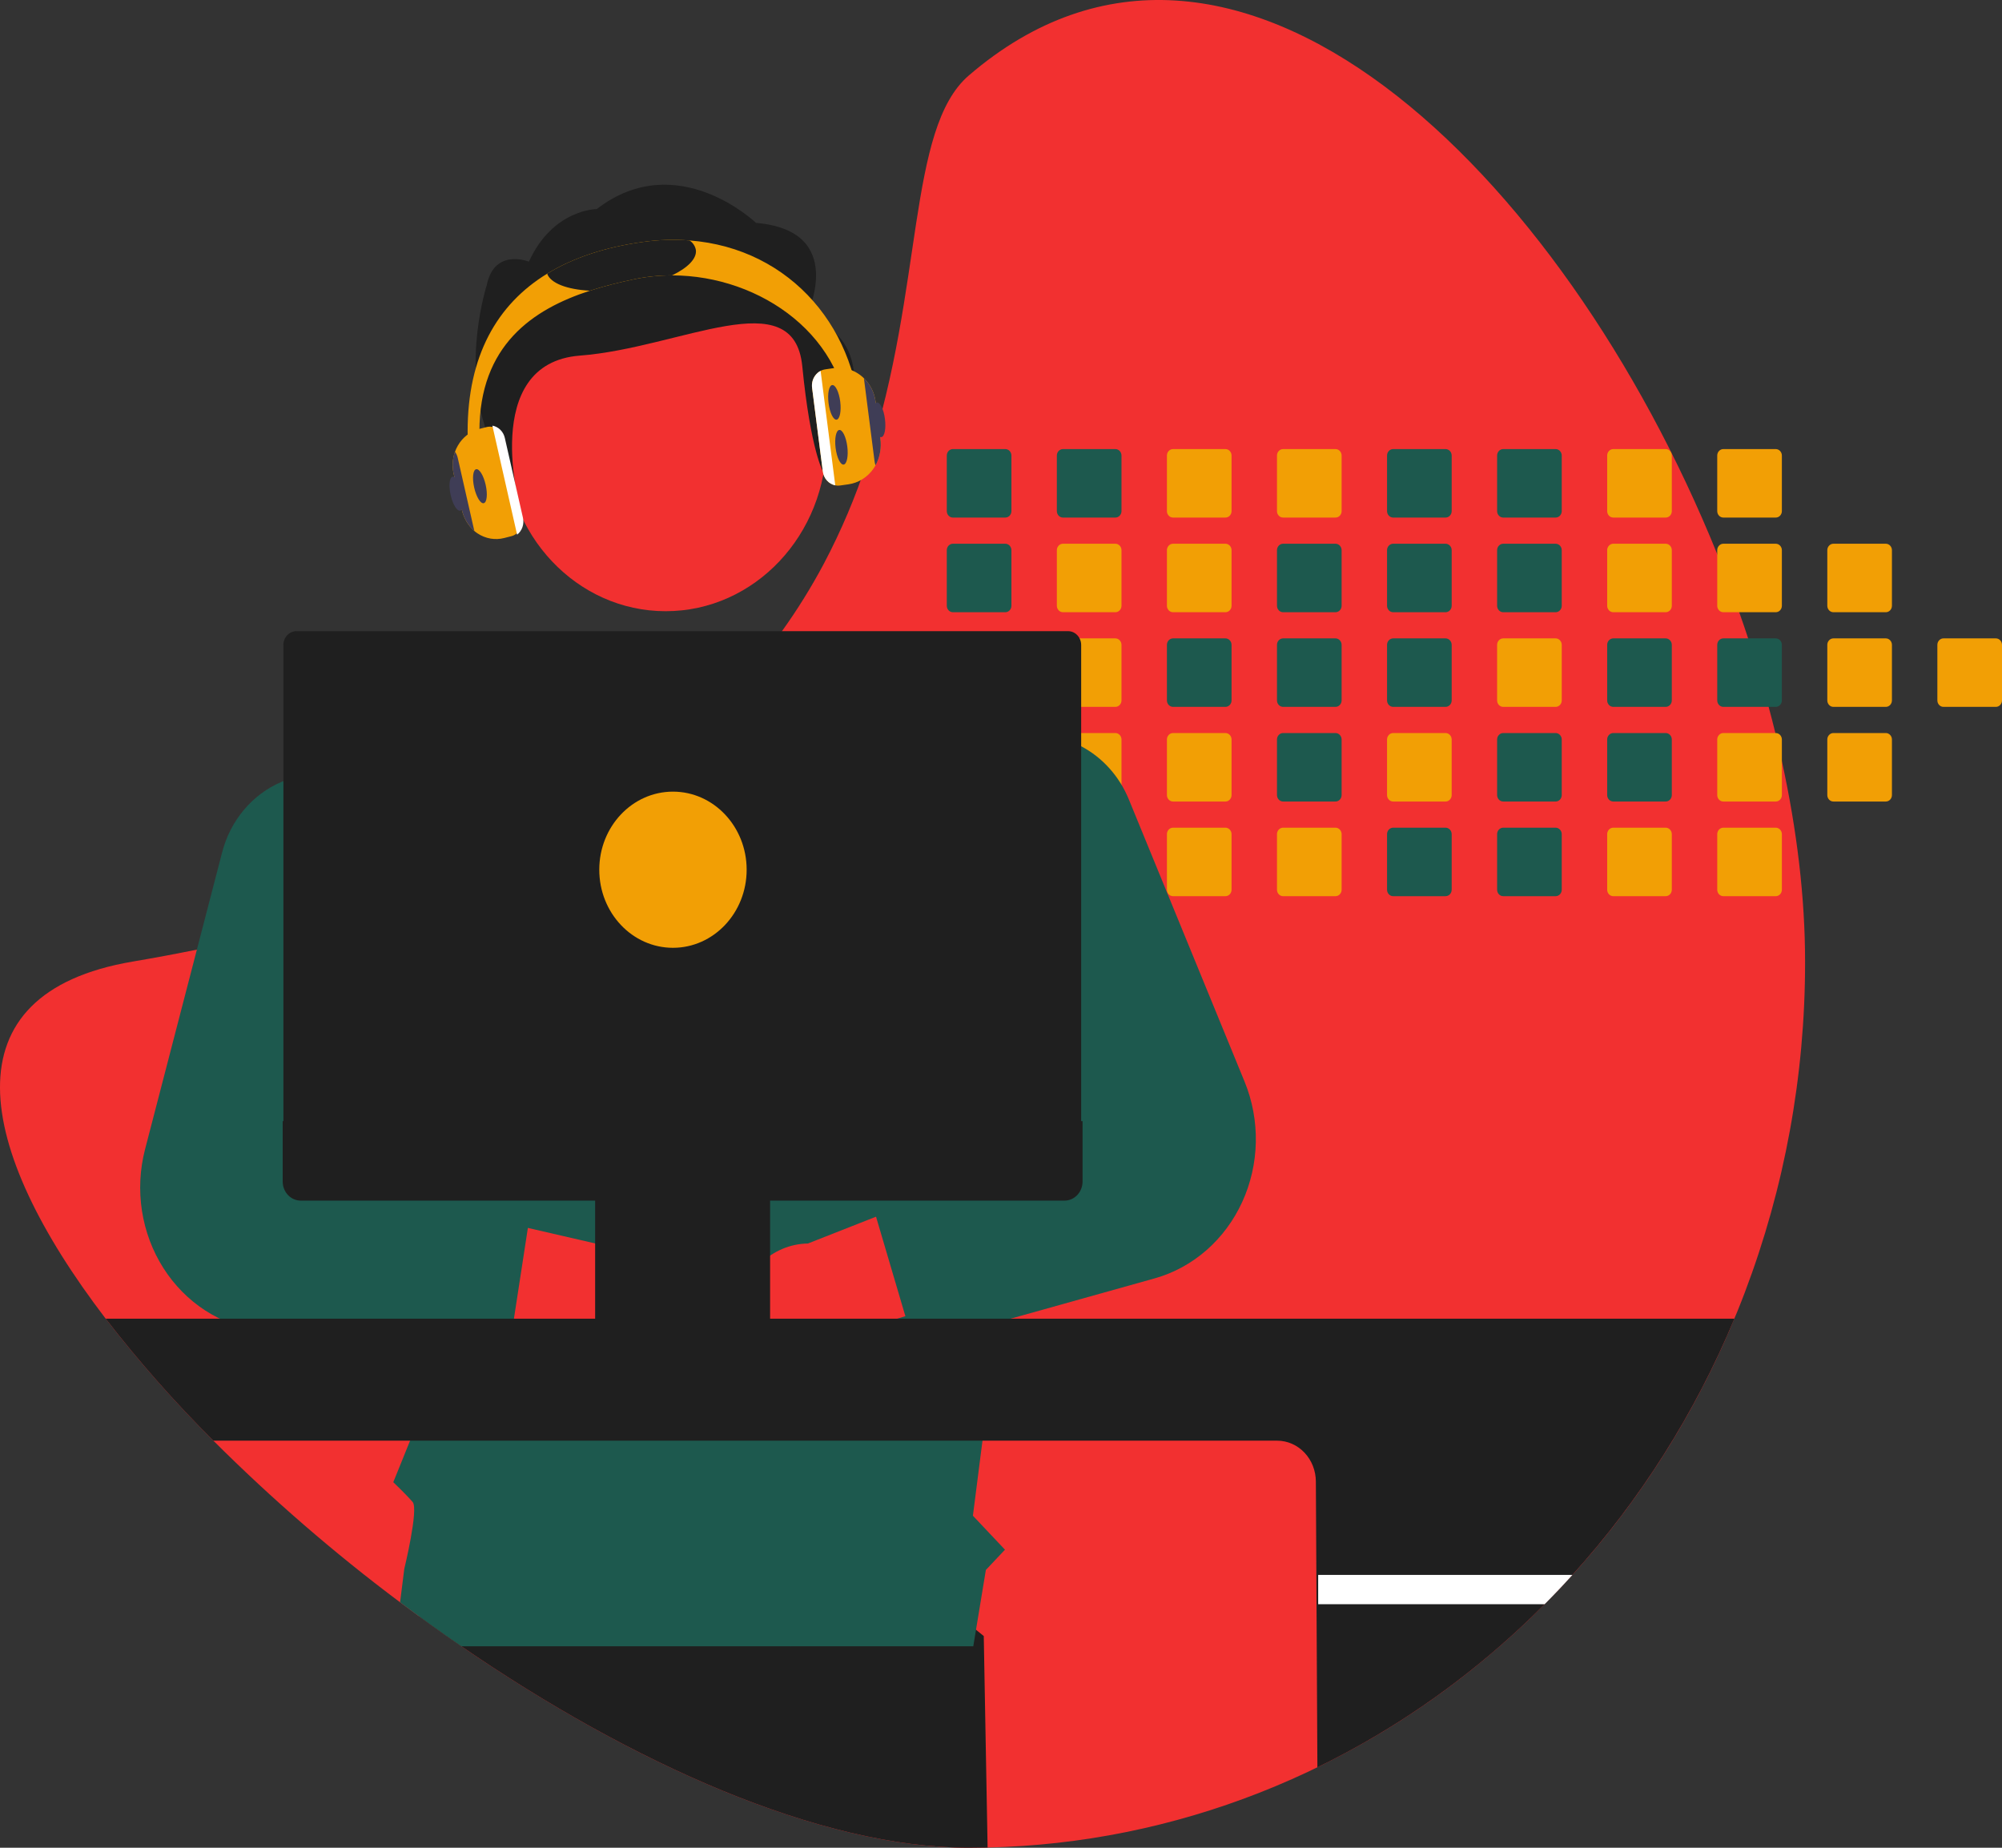 <svg width="130" height="120" viewBox="0 0 130 120" fill="none" xmlns="http://www.w3.org/2000/svg">
<rect x="0" y="0" width="130" height="120" fill="#333333" stroke="none"/>
<g clip-path="url(#clip0_46_582)">
<path d="M117.213 62.45C117.23 77.299 111.814 91.576 102.104 102.281C101.519 102.931 100.918 103.564 100.301 104.183C99.361 105.13 98.389 106.041 97.386 106.915C88.002 115.109 76.287 119.713 64.13 119.985C63.725 119.995 63.319 120 62.91 120C53.215 120 41.022 114.512 29.956 106.915C29.04 106.287 28.133 105.644 27.233 104.986C26.813 104.682 26.395 104.373 25.979 104.06C21.711 100.866 17.66 97.358 13.855 93.563C11.364 91.086 9.028 88.439 6.862 85.639C-1.64 74.524 -3.516 64.509 8.606 62.45C10.042 62.207 11.434 61.947 12.785 61.671C14.742 61.272 16.614 60.842 18.402 60.38C20.811 59.759 23.074 59.087 25.192 58.361C25.904 58.119 26.6 57.871 27.279 57.618C37.327 53.878 44.053 49.001 48.63 43.709C49.407 42.813 50.123 41.907 50.778 40.989C51.78 39.593 52.691 38.125 53.503 36.596C54.624 34.472 55.566 32.247 56.317 29.947L56.358 29.821C60 18.686 58.892 8.358 62.91 4.901C80.087 -9.876 101.472 11.168 111.509 35.986C112.015 37.236 112.491 38.494 112.936 39.76C113.137 40.325 113.33 40.891 113.516 41.459C114.005 42.938 114.449 44.42 114.847 45.907C115 46.474 115.146 47.04 115.284 47.606C115.432 48.217 115.575 48.826 115.706 49.435C116.683 53.894 117.213 58.292 117.213 62.45Z" fill="#F23030"/>
<path d="M64.13 119.985C63.725 119.995 63.319 120 62.91 120C53.215 120 41.022 114.512 29.956 106.915C29.04 106.287 28.133 105.644 27.233 104.986L28.022 99.9L51.898 96.54L63.881 106.251L64.13 119.985Z" fill="#1F1F1F"/>
<path d="M65.279 29.165H61.877C61.772 29.165 61.671 29.209 61.596 29.288C61.522 29.367 61.48 29.474 61.48 29.586V33.193C61.48 33.248 61.49 33.303 61.51 33.354C61.53 33.405 61.559 33.451 61.596 33.49C61.633 33.529 61.677 33.56 61.725 33.581C61.773 33.602 61.825 33.613 61.877 33.612H65.279C65.385 33.613 65.486 33.568 65.56 33.49C65.635 33.411 65.677 33.304 65.677 33.193V29.586C65.677 29.474 65.635 29.367 65.56 29.288C65.486 29.209 65.385 29.165 65.279 29.165V29.165Z" fill="#1D594E"/>
<path d="M65.279 35.312H61.877C61.772 35.312 61.671 35.356 61.596 35.435C61.522 35.514 61.48 35.621 61.48 35.733V39.34C61.48 39.395 61.49 39.45 61.51 39.501C61.53 39.552 61.559 39.598 61.596 39.637C61.633 39.676 61.677 39.707 61.725 39.728C61.773 39.749 61.825 39.76 61.877 39.76H65.279C65.385 39.76 65.486 39.716 65.56 39.637C65.635 39.558 65.677 39.452 65.677 39.34V35.733C65.677 35.621 65.635 35.514 65.56 35.435C65.486 35.357 65.385 35.312 65.279 35.312Z" fill="#1D594E"/>
<path d="M65.279 41.459H61.877C61.772 41.459 61.671 41.503 61.596 41.582C61.522 41.661 61.48 41.768 61.48 41.88V45.486C61.48 45.541 61.49 45.596 61.51 45.647C61.53 45.698 61.559 45.745 61.596 45.784C61.633 45.823 61.677 45.854 61.725 45.875C61.773 45.896 61.825 45.907 61.877 45.907H65.279C65.385 45.907 65.486 45.862 65.561 45.783C65.635 45.705 65.677 45.597 65.677 45.486V41.88C65.677 41.768 65.635 41.661 65.56 41.583C65.486 41.504 65.385 41.459 65.279 41.459V41.459Z" fill="#E6E6E6"/>
<path d="M65.671 47.953C65.654 47.856 65.606 47.768 65.534 47.705C65.463 47.641 65.373 47.606 65.28 47.606H61.877C61.772 47.606 61.671 47.65 61.596 47.729C61.522 47.808 61.48 47.915 61.48 48.027V51.633C61.48 51.688 61.49 51.743 61.51 51.794C61.53 51.845 61.559 51.892 61.596 51.931C61.633 51.97 61.677 52.001 61.725 52.022C61.773 52.043 61.825 52.054 61.877 52.054H65.28C65.385 52.054 65.486 52.01 65.561 51.931C65.635 51.852 65.677 51.745 65.677 51.633V48.027C65.677 48.002 65.675 47.977 65.671 47.953V47.953Z" fill="#E6E6E6"/>
<path d="M65.434 53.786C65.385 53.764 65.332 53.753 65.279 53.753H61.877C61.825 53.753 61.773 53.764 61.725 53.785C61.677 53.806 61.633 53.837 61.596 53.876C61.559 53.915 61.53 53.962 61.51 54.013C61.49 54.064 61.48 54.119 61.48 54.174V57.78C61.48 57.835 61.49 57.89 61.51 57.941C61.529 57.993 61.559 58.039 61.596 58.078C61.633 58.117 61.677 58.148 61.725 58.17C61.773 58.191 61.825 58.201 61.877 58.201H65.279C65.385 58.201 65.486 58.157 65.561 58.078C65.635 57.999 65.677 57.892 65.677 57.78V54.174C65.677 54.091 65.654 54.01 65.61 53.941C65.567 53.872 65.506 53.818 65.434 53.786Z" fill="#E6E6E6"/>
<path d="M72.427 29.165H69.024C68.919 29.165 68.818 29.209 68.743 29.288C68.669 29.367 68.627 29.474 68.627 29.586V33.193C68.627 33.248 68.637 33.303 68.657 33.354C68.677 33.405 68.707 33.451 68.743 33.49C68.78 33.529 68.824 33.56 68.872 33.581C68.921 33.602 68.972 33.613 69.024 33.612H72.427C72.532 33.613 72.633 33.568 72.707 33.49C72.782 33.411 72.824 33.304 72.824 33.193V29.586C72.824 29.474 72.782 29.367 72.707 29.288C72.633 29.209 72.532 29.165 72.427 29.165V29.165Z" fill="#1D594E"/>
<path d="M72.427 35.312H69.024C68.919 35.312 68.818 35.356 68.743 35.435C68.669 35.514 68.627 35.621 68.627 35.733V39.34C68.627 39.395 68.637 39.45 68.657 39.501C68.677 39.552 68.707 39.598 68.743 39.637C68.78 39.676 68.824 39.707 68.872 39.728C68.921 39.749 68.972 39.76 69.024 39.76H72.427C72.532 39.76 72.633 39.716 72.707 39.637C72.782 39.558 72.824 39.452 72.824 39.34V35.733C72.824 35.621 72.782 35.514 72.707 35.435C72.633 35.357 72.532 35.312 72.427 35.312Z" fill="#F29F05"/>
<path d="M72.427 41.459H69.024C68.919 41.459 68.818 41.503 68.743 41.582C68.669 41.661 68.627 41.768 68.627 41.88V45.486C68.627 45.541 68.637 45.596 68.657 45.647C68.677 45.698 68.706 45.745 68.743 45.784C68.78 45.823 68.824 45.854 68.872 45.875C68.92 45.896 68.972 45.907 69.024 45.907H72.427C72.532 45.907 72.633 45.862 72.707 45.783C72.782 45.705 72.824 45.597 72.824 45.486V41.88C72.824 41.768 72.782 41.661 72.707 41.583C72.633 41.504 72.532 41.459 72.427 41.459V41.459Z" fill="#F29F05"/>
<path d="M72.427 47.606H69.024C68.941 47.606 68.86 47.634 68.792 47.686C68.725 47.737 68.674 47.81 68.648 47.894C68.634 47.937 68.627 47.982 68.627 48.027V51.633C68.627 51.688 68.637 51.743 68.657 51.794C68.677 51.845 68.706 51.892 68.743 51.931C68.78 51.97 68.824 52.001 68.872 52.022C68.92 52.043 68.972 52.054 69.024 52.054H72.427C72.532 52.054 72.633 52.01 72.707 51.931C72.782 51.852 72.824 51.745 72.824 51.633V48.027C72.824 47.916 72.782 47.809 72.707 47.73C72.633 47.651 72.532 47.606 72.427 47.606V47.606Z" fill="#F29F05"/>
<path d="M72.427 53.753H69.024C68.972 53.753 68.92 53.764 68.872 53.785C68.824 53.806 68.78 53.837 68.743 53.876C68.706 53.915 68.677 53.962 68.657 54.013C68.637 54.064 68.627 54.119 68.627 54.174V57.78C68.627 57.835 68.637 57.89 68.657 57.941C68.677 57.992 68.706 58.039 68.743 58.078C68.78 58.117 68.824 58.148 68.872 58.169C68.92 58.191 68.972 58.201 69.024 58.201H72.427C72.532 58.201 72.633 58.157 72.707 58.078C72.782 57.999 72.824 57.892 72.824 57.78V54.174C72.824 54.063 72.782 53.956 72.707 53.877C72.633 53.798 72.532 53.753 72.427 53.753V53.753Z" fill="#E6E6E6"/>
<path d="M79.574 29.165H76.171C76.066 29.165 75.965 29.209 75.89 29.288C75.816 29.367 75.774 29.474 75.774 29.586V33.193C75.774 33.248 75.784 33.303 75.804 33.354C75.824 33.405 75.854 33.451 75.891 33.49C75.927 33.529 75.971 33.56 76.019 33.581C76.068 33.602 76.119 33.613 76.171 33.612H79.574C79.679 33.613 79.78 33.568 79.854 33.49C79.929 33.411 79.971 33.304 79.971 33.193V29.586C79.971 29.474 79.929 29.367 79.854 29.288C79.78 29.209 79.679 29.165 79.574 29.165V29.165Z" fill="#F29F05"/>
<path d="M79.574 35.312H76.171C76.066 35.312 75.965 35.356 75.89 35.435C75.816 35.514 75.774 35.621 75.774 35.733V39.34C75.774 39.395 75.784 39.45 75.804 39.501C75.824 39.552 75.854 39.598 75.891 39.637C75.927 39.676 75.971 39.707 76.019 39.728C76.068 39.749 76.119 39.76 76.171 39.76H79.574C79.679 39.76 79.78 39.716 79.854 39.637C79.929 39.558 79.971 39.452 79.971 39.34V35.733C79.971 35.621 79.929 35.514 79.854 35.435C79.78 35.357 79.679 35.312 79.574 35.312Z" fill="#F29F05"/>
<path d="M79.574 41.459H76.171C76.066 41.459 75.965 41.503 75.89 41.582C75.816 41.661 75.774 41.768 75.774 41.88V45.486C75.774 45.541 75.784 45.596 75.804 45.647C75.824 45.698 75.853 45.745 75.89 45.784C75.927 45.823 75.971 45.854 76.019 45.875C76.067 45.896 76.119 45.907 76.171 45.907H79.574C79.679 45.907 79.78 45.862 79.855 45.783C79.929 45.705 79.971 45.597 79.971 45.486V41.88C79.971 41.768 79.929 41.661 79.854 41.583C79.78 41.504 79.679 41.459 79.574 41.459V41.459Z" fill="#1D594E"/>
<path d="M79.574 47.606H76.171C76.066 47.606 75.965 47.65 75.89 47.729C75.816 47.808 75.774 47.915 75.774 48.027V51.633C75.774 51.688 75.784 51.743 75.804 51.794C75.824 51.845 75.853 51.892 75.89 51.931C75.927 51.97 75.971 52.001 76.019 52.022C76.067 52.043 76.119 52.054 76.171 52.054H79.574C79.679 52.054 79.78 52.01 79.855 51.931C79.929 51.852 79.971 51.745 79.971 51.633V48.027C79.971 47.916 79.929 47.809 79.854 47.73C79.78 47.651 79.679 47.606 79.574 47.606V47.606Z" fill="#F29F05"/>
<path d="M79.574 53.753H76.171C76.119 53.753 76.067 53.764 76.019 53.785C75.971 53.806 75.927 53.837 75.89 53.876C75.853 53.915 75.824 53.962 75.804 54.013C75.784 54.064 75.774 54.119 75.774 54.174V57.78C75.774 57.835 75.784 57.89 75.804 57.941C75.824 57.992 75.853 58.039 75.89 58.078C75.927 58.117 75.971 58.148 76.019 58.169C76.067 58.191 76.119 58.201 76.171 58.201H79.574C79.679 58.201 79.78 58.157 79.855 58.078C79.929 57.999 79.971 57.892 79.971 57.78V54.174C79.971 54.063 79.929 53.956 79.855 53.877C79.78 53.798 79.679 53.753 79.574 53.753V53.753Z" fill="#F29F05"/>
<path d="M86.721 29.165H83.318C83.213 29.165 83.112 29.209 83.037 29.288C82.963 29.367 82.921 29.474 82.921 29.586V33.193C82.921 33.248 82.931 33.303 82.951 33.354C82.971 33.405 83.001 33.451 83.037 33.49C83.074 33.529 83.118 33.56 83.166 33.581C83.215 33.602 83.266 33.613 83.318 33.612H86.721C86.826 33.613 86.927 33.568 87.001 33.49C87.076 33.411 87.118 33.304 87.118 33.193V29.586C87.118 29.474 87.076 29.367 87.001 29.288C86.927 29.209 86.826 29.165 86.721 29.165V29.165Z" fill="#F29F05"/>
<path d="M86.721 35.312H83.318C83.213 35.312 83.112 35.356 83.037 35.435C82.963 35.514 82.921 35.621 82.921 35.733V39.34C82.921 39.395 82.931 39.45 82.951 39.501C82.971 39.552 83.001 39.598 83.037 39.637C83.074 39.676 83.118 39.707 83.166 39.728C83.215 39.749 83.266 39.76 83.318 39.76H86.721C86.826 39.76 86.927 39.716 87.001 39.637C87.076 39.558 87.118 39.452 87.118 39.34V35.733C87.118 35.621 87.076 35.514 87.001 35.435C86.927 35.357 86.826 35.312 86.721 35.312V35.312Z" fill="#1D594E"/>
<path d="M86.721 41.459H83.318C83.213 41.459 83.112 41.503 83.037 41.582C82.963 41.661 82.921 41.768 82.921 41.88V45.486C82.921 45.541 82.931 45.596 82.951 45.647C82.971 45.698 83 45.745 83.037 45.784C83.074 45.823 83.118 45.854 83.166 45.875C83.214 45.896 83.266 45.907 83.318 45.907H86.721C86.826 45.907 86.927 45.862 87.001 45.783C87.076 45.705 87.118 45.597 87.118 45.486V41.88C87.118 41.768 87.076 41.661 87.001 41.583C86.927 41.504 86.826 41.459 86.721 41.459V41.459Z" fill="#1D594E"/>
<path d="M86.721 47.606H83.318C83.213 47.606 83.112 47.65 83.037 47.729C82.963 47.808 82.921 47.915 82.921 48.027V51.633C82.921 51.688 82.931 51.743 82.951 51.794C82.971 51.845 83 51.892 83.037 51.931C83.074 51.97 83.118 52.001 83.166 52.022C83.214 52.043 83.266 52.054 83.318 52.054H86.721C86.826 52.054 86.927 52.01 87.001 51.931C87.076 51.852 87.118 51.745 87.118 51.633V48.027C87.118 47.916 87.076 47.809 87.001 47.73C86.927 47.651 86.826 47.606 86.721 47.606V47.606Z" fill="#1D594E"/>
<path d="M86.721 53.753H83.318C83.266 53.753 83.214 53.764 83.166 53.785C83.118 53.806 83.074 53.837 83.037 53.876C83 53.915 82.971 53.962 82.951 54.013C82.931 54.064 82.921 54.119 82.921 54.174V57.78C82.921 57.835 82.931 57.89 82.951 57.941C82.971 57.992 83 58.039 83.037 58.078C83.074 58.117 83.118 58.148 83.166 58.169C83.214 58.191 83.266 58.201 83.318 58.201H86.721C86.826 58.201 86.927 58.157 87.001 58.078C87.076 57.999 87.118 57.892 87.118 57.78V54.174C87.118 54.063 87.076 53.956 87.001 53.877C86.927 53.798 86.826 53.753 86.721 53.753V53.753Z" fill="#F29F05"/>
<path d="M93.868 29.165H90.464C90.359 29.165 90.258 29.209 90.184 29.288C90.109 29.367 90.068 29.474 90.068 29.586V33.193C90.068 33.304 90.11 33.411 90.184 33.49C90.258 33.568 90.359 33.612 90.464 33.612H93.868C93.973 33.613 94.074 33.568 94.148 33.49C94.223 33.411 94.265 33.304 94.265 33.193V29.586C94.265 29.474 94.223 29.367 94.148 29.288C94.074 29.209 93.973 29.165 93.868 29.165Z" fill="#1D594E"/>
<path d="M93.868 35.312H90.464C90.359 35.312 90.258 35.357 90.184 35.436C90.109 35.515 90.068 35.621 90.068 35.733V39.34C90.068 39.452 90.11 39.558 90.184 39.637C90.258 39.715 90.359 39.76 90.464 39.76H93.868C93.973 39.76 94.074 39.716 94.148 39.637C94.223 39.558 94.265 39.452 94.265 39.34V35.733C94.265 35.621 94.223 35.514 94.148 35.435C94.074 35.357 93.973 35.312 93.868 35.312V35.312Z" fill="#1D594E"/>
<path d="M93.868 41.459H90.464C90.359 41.459 90.258 41.504 90.184 41.583C90.109 41.662 90.068 41.769 90.068 41.88V45.486C90.068 45.541 90.078 45.596 90.098 45.647C90.118 45.698 90.147 45.744 90.183 45.783C90.22 45.822 90.264 45.853 90.312 45.875C90.36 45.896 90.412 45.907 90.464 45.907H93.868C93.973 45.907 94.074 45.862 94.149 45.783C94.223 45.705 94.265 45.597 94.265 45.486V41.88C94.265 41.768 94.223 41.661 94.148 41.583C94.074 41.504 93.973 41.459 93.868 41.459V41.459Z" fill="#1D594E"/>
<path d="M93.868 47.606H90.464C90.359 47.606 90.258 47.651 90.184 47.73C90.109 47.809 90.068 47.916 90.068 48.027V51.633C90.068 51.688 90.078 51.743 90.098 51.794C90.118 51.845 90.147 51.891 90.183 51.93C90.22 51.969 90.264 52.001 90.312 52.022C90.36 52.043 90.412 52.054 90.464 52.054H93.868C93.973 52.054 94.074 52.01 94.149 51.931C94.223 51.852 94.265 51.745 94.265 51.633V48.027C94.265 47.916 94.223 47.809 94.148 47.73C94.074 47.651 93.973 47.606 93.868 47.606V47.606Z" fill="#F29F05"/>
<path d="M93.868 53.753H90.464C90.412 53.753 90.36 53.764 90.312 53.785C90.264 53.807 90.22 53.838 90.183 53.877C90.147 53.916 90.118 53.962 90.098 54.013C90.078 54.064 90.068 54.119 90.068 54.174V57.78C90.068 57.835 90.078 57.89 90.098 57.941C90.118 57.992 90.147 58.038 90.183 58.078C90.22 58.117 90.264 58.148 90.312 58.169C90.36 58.19 90.412 58.201 90.464 58.201H93.868C93.973 58.201 94.074 58.157 94.149 58.078C94.223 57.999 94.265 57.892 94.265 57.78V54.174C94.265 54.063 94.223 53.956 94.149 53.877C94.074 53.798 93.973 53.753 93.868 53.753V53.753Z" fill="#1D594E"/>
<path d="M101.015 29.165H97.611C97.506 29.165 97.405 29.209 97.331 29.288C97.257 29.367 97.215 29.474 97.215 29.586V33.193C97.215 33.304 97.257 33.411 97.331 33.49C97.405 33.568 97.506 33.612 97.611 33.612H101.015C101.12 33.613 101.221 33.568 101.295 33.49C101.37 33.411 101.412 33.304 101.412 33.193V29.586C101.412 29.474 101.37 29.367 101.295 29.288C101.221 29.209 101.12 29.165 101.015 29.165V29.165Z" fill="#1D594E"/>
<path d="M101.015 35.312H97.611C97.506 35.312 97.405 35.357 97.331 35.436C97.256 35.515 97.215 35.621 97.215 35.733V39.34C97.215 39.452 97.257 39.558 97.331 39.637C97.405 39.715 97.506 39.76 97.611 39.76H101.015C101.12 39.76 101.221 39.716 101.295 39.637C101.37 39.558 101.412 39.452 101.412 39.34V35.733C101.412 35.621 101.37 35.514 101.295 35.435C101.221 35.357 101.12 35.312 101.015 35.312V35.312Z" fill="#1D594E"/>
<path d="M101.015 41.459H97.611C97.506 41.459 97.405 41.504 97.331 41.583C97.257 41.662 97.215 41.769 97.215 41.88V45.486C97.215 45.541 97.225 45.596 97.245 45.647C97.264 45.698 97.294 45.744 97.33 45.783C97.367 45.822 97.411 45.853 97.459 45.875C97.507 45.896 97.559 45.907 97.611 45.907H101.015C101.12 45.907 101.221 45.862 101.296 45.783C101.37 45.705 101.412 45.597 101.412 45.486V41.88C101.412 41.768 101.37 41.661 101.295 41.583C101.221 41.504 101.12 41.459 101.015 41.459V41.459Z" fill="#F29F05"/>
<path d="M101.015 47.606H97.611C97.506 47.606 97.405 47.651 97.331 47.73C97.257 47.809 97.215 47.916 97.215 48.027V51.633C97.215 51.688 97.225 51.743 97.245 51.794C97.264 51.845 97.294 51.891 97.33 51.93C97.367 51.969 97.411 52.001 97.459 52.022C97.507 52.043 97.559 52.054 97.611 52.054H101.015C101.12 52.054 101.221 52.01 101.296 51.931C101.37 51.852 101.412 51.745 101.412 51.633V48.027C101.412 47.916 101.37 47.809 101.295 47.73C101.221 47.651 101.12 47.606 101.015 47.606V47.606Z" fill="#1D594E"/>
<path d="M101.015 53.753H97.611C97.559 53.753 97.507 53.764 97.459 53.785C97.411 53.807 97.367 53.838 97.33 53.877C97.294 53.916 97.264 53.962 97.245 54.013C97.225 54.064 97.215 54.119 97.215 54.174V57.78C97.215 57.835 97.225 57.89 97.245 57.941C97.264 57.992 97.294 58.038 97.33 58.078C97.367 58.117 97.411 58.148 97.459 58.169C97.507 58.19 97.559 58.201 97.611 58.201H101.015C101.12 58.201 101.221 58.157 101.296 58.078C101.37 57.999 101.412 57.892 101.412 57.78V54.174C101.412 54.063 101.37 53.956 101.296 53.877C101.221 53.798 101.12 53.753 101.015 53.753Z" fill="#1D594E"/>
<path d="M108.162 29.165H104.758C104.653 29.165 104.552 29.209 104.478 29.288C104.403 29.367 104.362 29.474 104.362 29.586V33.193C104.362 33.304 104.404 33.411 104.478 33.49C104.552 33.568 104.653 33.612 104.758 33.612H108.162C108.267 33.613 108.368 33.568 108.442 33.49C108.517 33.411 108.559 33.304 108.559 33.193V29.586C108.559 29.474 108.517 29.367 108.442 29.288C108.368 29.209 108.267 29.165 108.162 29.165V29.165Z" fill="#F29F05"/>
<path d="M108.162 35.312H104.758C104.653 35.312 104.552 35.357 104.478 35.436C104.403 35.515 104.362 35.621 104.362 35.733V39.34C104.362 39.452 104.404 39.558 104.478 39.637C104.552 39.715 104.653 39.76 104.758 39.76H108.162C108.267 39.76 108.368 39.716 108.442 39.637C108.517 39.558 108.559 39.452 108.559 39.34V35.733C108.559 35.621 108.517 35.514 108.442 35.435C108.368 35.357 108.267 35.312 108.162 35.312Z" fill="#F29F05"/>
<path d="M108.162 41.459H104.758C104.653 41.459 104.552 41.504 104.478 41.583C104.403 41.662 104.362 41.769 104.362 41.88V45.486C104.362 45.541 104.372 45.596 104.392 45.647C104.412 45.698 104.441 45.744 104.477 45.783C104.514 45.822 104.558 45.853 104.606 45.875C104.654 45.896 104.706 45.907 104.758 45.907H108.162C108.267 45.907 108.368 45.862 108.442 45.783C108.517 45.705 108.559 45.597 108.559 45.486V41.88C108.559 41.768 108.517 41.661 108.442 41.583C108.368 41.504 108.267 41.459 108.162 41.459V41.459Z" fill="#1D594E"/>
<path d="M108.162 47.606H104.758C104.653 47.606 104.552 47.651 104.478 47.73C104.403 47.809 104.362 47.916 104.362 48.027V51.633C104.362 51.688 104.372 51.743 104.392 51.794C104.412 51.845 104.441 51.891 104.477 51.93C104.514 51.969 104.558 52.001 104.606 52.022C104.654 52.043 104.706 52.054 104.758 52.054H108.162C108.267 52.054 108.368 52.01 108.442 51.931C108.517 51.852 108.559 51.745 108.559 51.633V48.027C108.559 47.916 108.517 47.809 108.442 47.73C108.368 47.651 108.267 47.606 108.162 47.606V47.606Z" fill="#1D594E"/>
<path d="M108.162 53.753H104.758C104.706 53.753 104.654 53.764 104.606 53.785C104.558 53.807 104.514 53.838 104.477 53.877C104.441 53.916 104.412 53.962 104.392 54.013C104.372 54.064 104.362 54.119 104.362 54.174V57.78C104.362 57.835 104.372 57.89 104.392 57.941C104.412 57.992 104.441 58.038 104.477 58.078C104.514 58.117 104.558 58.148 104.606 58.169C104.654 58.19 104.706 58.201 104.758 58.201H108.162C108.267 58.201 108.368 58.157 108.442 58.078C108.517 57.999 108.559 57.892 108.559 57.78V54.174C108.559 54.063 108.517 53.956 108.442 53.877C108.368 53.798 108.267 53.753 108.162 53.753Z" fill="#F29F05"/>
<path d="M115.309 29.165H111.905C111.8 29.165 111.699 29.209 111.625 29.288C111.55 29.367 111.509 29.474 111.509 29.586V33.193C111.509 33.304 111.551 33.411 111.625 33.49C111.699 33.568 111.8 33.612 111.905 33.612H115.309C115.414 33.613 115.515 33.568 115.589 33.49C115.664 33.411 115.706 33.304 115.706 33.193V29.586C115.706 29.474 115.664 29.367 115.589 29.288C115.515 29.209 115.414 29.165 115.309 29.165Z" fill="#F29F05"/>
<path d="M115.309 35.312H111.905C111.8 35.312 111.699 35.357 111.625 35.436C111.55 35.515 111.509 35.621 111.509 35.733V39.34C111.509 39.452 111.551 39.558 111.625 39.637C111.699 39.715 111.8 39.76 111.905 39.76H115.309C115.414 39.76 115.515 39.716 115.589 39.637C115.664 39.558 115.706 39.452 115.706 39.34V35.733C115.706 35.621 115.664 35.514 115.589 35.435C115.515 35.357 115.414 35.312 115.309 35.312V35.312Z" fill="#F29F05"/>
<path d="M115.309 41.459H111.905C111.8 41.459 111.699 41.504 111.625 41.583C111.55 41.662 111.509 41.769 111.509 41.88V45.486C111.509 45.541 111.519 45.596 111.539 45.647C111.558 45.698 111.588 45.744 111.624 45.783C111.661 45.822 111.705 45.853 111.753 45.875C111.801 45.896 111.853 45.907 111.905 45.907H115.309C115.414 45.907 115.515 45.862 115.59 45.783C115.664 45.705 115.706 45.597 115.706 45.486V41.88C115.706 41.768 115.664 41.661 115.589 41.583C115.515 41.504 115.414 41.459 115.309 41.459Z" fill="#1D594E"/>
<path d="M115.309 47.606H111.905C111.8 47.606 111.699 47.651 111.625 47.73C111.55 47.809 111.509 47.916 111.509 48.027V51.633C111.509 51.688 111.519 51.743 111.539 51.794C111.558 51.845 111.588 51.891 111.624 51.93C111.661 51.969 111.705 52.001 111.753 52.022C111.801 52.043 111.853 52.054 111.905 52.054H115.309C115.414 52.054 115.515 52.01 115.59 51.931C115.664 51.852 115.706 51.745 115.706 51.633V48.027C115.706 47.916 115.664 47.809 115.589 47.73C115.515 47.651 115.414 47.606 115.309 47.606V47.606Z" fill="#F29F05"/>
<path d="M115.309 53.753H111.905C111.853 53.753 111.801 53.764 111.753 53.785C111.705 53.807 111.661 53.838 111.624 53.877C111.588 53.916 111.558 53.962 111.539 54.013C111.519 54.064 111.509 54.119 111.509 54.174V57.78C111.509 57.835 111.519 57.89 111.539 57.941C111.558 57.992 111.588 58.038 111.624 58.078C111.661 58.117 111.705 58.148 111.753 58.169C111.801 58.19 111.853 58.201 111.905 58.201H115.309C115.414 58.201 115.515 58.157 115.59 58.078C115.664 57.999 115.706 57.892 115.706 57.78V54.174C115.706 54.063 115.664 53.956 115.59 53.877C115.515 53.798 115.414 53.753 115.309 53.753V53.753Z" fill="#F29F05"/>
<path d="M122.456 35.312H119.052C118.947 35.312 118.846 35.357 118.772 35.436C118.697 35.515 118.656 35.621 118.656 35.733V39.34C118.656 39.452 118.698 39.558 118.772 39.637C118.846 39.715 118.947 39.76 119.052 39.76H122.456C122.561 39.76 122.662 39.716 122.736 39.637C122.811 39.558 122.853 39.452 122.853 39.34V35.733C122.853 35.621 122.811 35.514 122.736 35.435C122.662 35.357 122.561 35.312 122.456 35.312V35.312Z" fill="#F29F05"/>
<path d="M122.456 41.459H119.052C118.947 41.459 118.846 41.504 118.772 41.583C118.697 41.662 118.656 41.769 118.656 41.88V45.486C118.656 45.541 118.666 45.596 118.686 45.647C118.706 45.698 118.735 45.744 118.771 45.783C118.808 45.822 118.852 45.853 118.9 45.875C118.948 45.896 119 45.907 119.052 45.907H122.456C122.561 45.907 122.662 45.862 122.737 45.783C122.811 45.705 122.853 45.597 122.853 45.486V41.88C122.853 41.768 122.811 41.661 122.736 41.583C122.662 41.504 122.561 41.459 122.456 41.459V41.459Z" fill="#F29F05"/>
<path d="M122.456 47.606H119.052C118.947 47.606 118.846 47.651 118.772 47.73C118.697 47.809 118.656 47.916 118.656 48.027V51.633C118.656 51.688 118.666 51.743 118.686 51.794C118.706 51.845 118.735 51.891 118.771 51.93C118.808 51.969 118.852 52.001 118.9 52.022C118.948 52.043 119 52.054 119.052 52.054H122.456C122.561 52.054 122.662 52.01 122.737 51.931C122.811 51.852 122.853 51.745 122.853 51.633V48.027C122.853 47.916 122.811 47.809 122.736 47.73C122.662 47.651 122.561 47.606 122.456 47.606V47.606Z" fill="#F29F05"/>
<path d="M129.603 41.459H126.199C126.094 41.459 125.993 41.504 125.919 41.583C125.844 41.662 125.803 41.769 125.803 41.88V45.486C125.803 45.541 125.813 45.596 125.833 45.647C125.852 45.698 125.882 45.744 125.918 45.783C125.955 45.822 125.999 45.853 126.047 45.875C126.095 45.896 126.147 45.907 126.199 45.907H129.603C129.708 45.907 129.809 45.862 129.884 45.783C129.958 45.705 130 45.597 130 45.486V41.88C130 41.768 129.958 41.661 129.883 41.583C129.809 41.504 129.708 41.459 129.603 41.459V41.459Z" fill="#F29F05"/>
<path d="M51.37 106.915H51.276L51.356 106.904L51.37 106.915Z" fill="#2F2E41"/>
<path d="M43.227 39.694C48.994 39.694 53.669 34.739 53.669 28.627C53.669 22.515 48.994 17.56 43.227 17.56C37.459 17.56 32.784 22.515 32.784 28.627C32.784 34.739 37.459 39.694 43.227 39.694Z" fill="#F23030"/>
<path d="M52.371 20.513C52.371 20.513 55.103 14.98 49.094 14.477C49.094 14.477 43.971 9.552 38.75 13.577C38.75 13.577 35.902 13.577 34.345 16.992C34.345 16.992 32.105 16.092 31.613 18.501C31.613 18.501 29.974 23.532 31.613 28.059C33.252 32.586 33.796 33.089 33.796 33.089C33.796 33.089 31.103 23.597 37.658 23.094C44.214 22.591 51.55 18.25 52.096 23.783C52.642 29.316 53.465 30.68 53.465 30.68C53.465 30.68 58.654 22.777 52.371 20.513Z" fill="#1F1F1F"/>
<path d="M70.239 55.901L70.206 56.089L69.828 58.201L67.219 72.812L67.065 73.672L66.741 75.491L66.298 77.972L65.315 83.472L65.034 85.048L64.928 85.639L64.891 85.846L64.599 87.478L64.511 87.97L63.798 93.563L63.176 98.437L65.258 100.643L64.017 101.959L63.202 106.904L63.204 106.915H29.956C28.611 105.992 27.285 105.04 25.979 104.059L26.252 101.889C26.252 101.889 27.194 98.013 26.798 97.549C26.404 97.086 25.538 96.258 25.538 96.258L26.628 93.563L26.78 93.189L26.526 87.612L26.52 87.478L26.436 85.639L26.425 85.403L26.408 85.048L26.086 77.972L26.08 77.856L25.982 75.711L25.89 73.672L25.85 72.812L25.457 64.206L25.192 58.361L24.959 53.274L25.893 52.938L35.882 49.341L40.019 43.641L48.63 43.709L52.846 43.743L59.88 50.656L61.48 51.466L61.492 51.472L62.64 52.054L65.55 53.526L68.627 55.085L70.206 55.883L70.239 55.901Z" fill="#1D594E"/>
<path d="M41.132 90.312C40.501 90.572 39.824 90.681 39.149 90.633C38.473 90.585 37.816 90.38 37.224 90.034C36.631 89.687 36.117 89.207 35.719 88.628C35.32 88.048 35.046 87.383 34.917 86.679L18.63 84.23L24.291 77.443L38.89 80.809C40.02 80.656 41.164 80.948 42.105 81.629C43.045 82.311 43.717 83.334 43.994 84.505C44.27 85.677 44.132 86.915 43.604 87.985C43.077 89.056 42.197 89.884 41.132 90.312V90.312Z" fill="#F23030"/>
<path d="M33.87 77.972C33.568 77.567 33.141 77.288 32.664 77.184L25.982 75.711L25.296 75.561C24.897 75.472 24.52 75.296 24.19 75.043C23.86 74.79 23.584 74.465 23.38 74.091C23.169 73.699 23.041 73.262 23.006 72.812C22.974 72.402 23.02 71.99 23.142 71.6L25.457 64.206L26.96 59.408C27.142 58.829 27.25 58.227 27.279 57.618C27.363 55.932 26.871 54.271 25.893 52.938C25.033 51.767 23.841 50.92 22.492 50.522C21.143 50.124 19.709 50.197 18.402 50.729C18.364 50.744 18.324 50.76 18.286 50.776C17.349 51.173 16.511 51.795 15.84 52.593C15.168 53.392 14.681 54.345 14.418 55.378L12.785 61.671L9.418 74.644C9.081 75.944 9.013 77.305 9.218 78.635C9.424 79.966 9.898 81.233 10.609 82.351C11.319 83.469 12.25 84.411 13.336 85.113C14.422 85.814 15.638 86.259 16.901 86.416L26.526 87.612L30.98 88.166C31.495 88.231 32.014 88.089 32.434 87.767C32.855 87.445 33.145 86.967 33.248 86.428C33.255 86.398 33.261 86.369 33.265 86.339L33.372 85.639L34.278 79.746L34.287 79.686C34.334 79.385 34.322 79.078 34.25 78.782C34.178 78.487 34.049 78.211 33.87 77.972Z" fill="#1D594E"/>
<path d="M51.506 90.501C52.165 90.663 52.85 90.671 53.512 90.522C54.174 90.373 54.797 90.073 55.338 89.641C55.878 89.21 56.323 88.658 56.641 88.025C56.958 87.391 57.141 86.692 57.176 85.975L72.974 81.117L66.466 75.244L52.461 80.758C51.322 80.775 50.228 81.235 49.388 82.05C48.547 82.865 48.017 83.979 47.9 85.18C47.782 86.381 48.084 87.586 48.749 88.567C49.413 89.547 50.394 90.236 51.506 90.501V90.501Z" fill="#F23030"/>
<path d="M80.818 70.249L73.304 51.923C72.689 50.418 71.592 49.193 70.206 48.465C69.777 48.241 69.327 48.067 68.864 47.946C68.792 47.927 68.72 47.909 68.648 47.894C67.665 47.667 66.645 47.687 65.671 47.953C64.78 48.195 63.947 48.634 63.227 49.24C62.507 49.847 61.916 50.608 61.492 51.472C61.487 51.48 61.483 51.487 61.48 51.495C61.006 52.466 60.754 53.541 60.745 54.635C60.735 55.727 60.967 56.808 61.423 57.788L61.517 57.986L66.826 69.287C67.008 69.674 67.11 70.096 67.126 70.528C67.142 70.959 67.073 71.389 66.921 71.789C66.769 72.19 66.54 72.552 66.247 72.852C65.954 73.152 65.605 73.383 65.222 73.529L64.849 73.672L58.142 76.239C57.639 76.43 57.224 76.82 56.987 77.327C56.75 77.834 56.707 78.419 56.868 78.959L56.885 79.016L58.765 85.391C58.775 85.42 58.784 85.45 58.794 85.479C58.811 85.534 58.831 85.587 58.855 85.639C59.055 86.114 59.408 86.498 59.851 86.721C60.294 86.945 60.798 86.994 61.272 86.859L64.891 85.846L65.629 85.639L74.976 83.023C76.206 82.679 77.351 82.057 78.333 81.2C79.315 80.343 80.11 79.271 80.665 78.058C81.22 76.845 81.521 75.519 81.547 74.171C81.573 72.823 81.325 71.486 80.818 70.249L80.818 70.249Z" fill="#1D594E"/>
<path d="M6.862 85.639C9.028 88.439 11.364 91.086 13.855 93.563H82.936C83.602 93.564 84.24 93.845 84.71 94.344C85.181 94.843 85.445 95.519 85.446 96.225L85.545 114.776C89.795 112.707 93.775 110.065 97.386 106.915C98.389 106.042 99.36 105.131 100.301 104.183C100.917 103.564 101.518 102.93 102.104 102.281C106.501 97.427 110.061 91.795 112.623 85.639H6.862Z" fill="#1F1F1F"/>
<path d="M102.104 102.281C101.519 102.93 100.918 103.564 100.301 104.183H85.596V102.281H102.104Z" fill="white"/>
<path d="M70.102 41.459C70.029 41.317 69.922 41.198 69.791 41.115C69.66 41.033 69.51 40.989 69.357 40.989H19.249C19.024 40.99 18.809 41.085 18.65 41.253C18.492 41.422 18.402 41.65 18.402 41.888V73.672H70.206V41.888C70.207 41.738 70.171 41.59 70.102 41.459V41.459Z" fill="#1F1F1F"/>
<path d="M18.357 72.811V76.734C18.357 76.896 18.387 77.057 18.446 77.207C18.505 77.358 18.59 77.494 18.699 77.609C18.808 77.724 18.936 77.815 19.078 77.877C19.22 77.94 19.372 77.972 19.525 77.972H38.645V85.712H38.392C38.371 85.712 38.352 85.716 38.333 85.724C38.315 85.733 38.298 85.744 38.284 85.759C38.27 85.774 38.259 85.792 38.251 85.811C38.244 85.831 38.24 85.852 38.24 85.873V86.411C38.24 86.433 38.244 86.454 38.251 86.473C38.259 86.493 38.27 86.51 38.284 86.525C38.298 86.54 38.315 86.552 38.333 86.56C38.352 86.568 38.371 86.572 38.392 86.572H50.261C50.281 86.572 50.301 86.568 50.319 86.56C50.338 86.552 50.354 86.54 50.368 86.525C50.383 86.51 50.394 86.493 50.401 86.473C50.409 86.454 50.413 86.433 50.413 86.411V85.873C50.413 85.852 50.409 85.831 50.401 85.811C50.394 85.792 50.383 85.774 50.368 85.759C50.354 85.744 50.338 85.733 50.319 85.724C50.301 85.716 50.281 85.712 50.261 85.712H50.007V77.972H69.127C69.281 77.972 69.433 77.94 69.575 77.877C69.716 77.815 69.845 77.724 69.954 77.609C70.062 77.494 70.148 77.358 70.207 77.207C70.266 77.057 70.296 76.896 70.296 76.734V72.811H18.357Z" fill="#1F1F1F"/>
<path d="M43.699 61.554C46.341 61.554 48.484 59.284 48.484 56.483C48.484 53.683 46.341 51.412 43.699 51.412C41.056 51.412 38.914 53.683 38.914 56.483C38.914 59.284 41.056 61.554 43.699 61.554Z" fill="#F29F05"/>
<path d="M55.89 28.023H55.126C55.126 21.9 49.408 17.887 43.64 17.884C42.801 17.882 41.964 17.968 41.141 18.142C40.215 18.338 39.253 18.573 38.309 18.879C34.584 20.089 31.13 22.428 31.13 28.023C31.129 29.109 31.259 30.191 31.518 31.243L30.778 31.447C30.504 30.329 30.365 29.178 30.365 28.023C30.365 23.134 32.259 19.776 35.53 17.774C37.249 16.721 39.348 16.042 41.752 15.712C42.753 15.571 43.764 15.538 44.771 15.615C51.404 16.12 55.89 21.511 55.89 28.023Z" fill="#F29F05"/>
<path d="M57.163 28.471L56.862 26.113C56.788 25.517 56.517 24.969 56.098 24.564C55.829 24.301 55.507 24.105 55.156 23.993C54.805 23.881 54.435 23.855 54.073 23.916L53.595 23.986C53.464 24.004 53.337 24.05 53.223 24.12C53.109 24.191 53.009 24.284 52.93 24.396C52.849 24.507 52.791 24.634 52.757 24.769C52.723 24.905 52.715 25.046 52.733 25.185L53.428 30.617C53.457 30.839 53.55 31.045 53.696 31.207C53.841 31.369 54.031 31.478 54.238 31.52C54.3 31.533 54.362 31.539 54.425 31.539C54.469 31.539 54.514 31.536 54.559 31.529L55.094 31.453C55.42 31.407 55.734 31.291 56.016 31.112C56.299 30.933 56.543 30.695 56.736 30.412C56.777 30.35 56.817 30.287 56.853 30.222C57.14 29.692 57.249 29.075 57.163 28.471Z" fill="#F29F05"/>
<path d="M53.286 24.085C53.145 24.157 53.023 24.264 52.93 24.396C52.849 24.507 52.791 24.634 52.757 24.769C52.723 24.905 52.715 25.046 52.733 25.185L53.428 30.617C53.457 30.839 53.55 31.045 53.696 31.207C53.841 31.369 54.031 31.478 54.238 31.52L53.286 24.085Z" fill="white"/>
<path d="M57.164 28.471L56.862 26.113C56.788 25.517 56.517 24.969 56.098 24.564L56.791 29.97C56.801 30.056 56.822 30.141 56.853 30.222C57.14 29.692 57.249 29.075 57.164 28.471V28.471Z" fill="#3F3D56"/>
<path d="M54.784 30.171C54.993 30.14 55.098 29.613 55.019 28.992C54.939 28.372 54.705 27.893 54.496 27.923C54.287 27.953 54.182 28.481 54.261 29.101C54.341 29.722 54.575 30.201 54.784 30.171Z" fill="#3F3D56"/>
<path d="M54.325 27.255C54.534 27.225 54.639 26.697 54.56 26.077C54.481 25.456 54.247 24.978 54.038 25.008C53.828 25.038 53.723 25.565 53.803 26.186C53.882 26.806 54.116 27.285 54.325 27.255Z" fill="#3F3D56"/>
<path d="M57.229 28.389C57.438 28.359 57.544 27.831 57.464 27.211C57.385 26.59 57.151 26.111 56.942 26.142C56.733 26.172 56.627 26.699 56.707 27.32C56.786 27.94 57.02 28.419 57.229 28.389Z" fill="#3F3D56"/>
<path d="M43.64 17.884C42.801 17.881 41.964 17.968 41.141 18.142C40.215 18.338 39.253 18.573 38.309 18.879C36.834 18.803 35.748 18.398 35.53 17.774C37.249 16.721 39.348 16.042 41.752 15.712C42.753 15.571 43.764 15.538 44.771 15.615C44.877 15.681 44.97 15.77 45.041 15.877C45.113 15.984 45.163 16.105 45.187 16.234C45.258 16.797 44.652 17.397 43.64 17.884Z" fill="#1F1F1F"/>
<path d="M33.882 33.643L32.705 28.458C32.663 28.271 32.57 28.102 32.438 27.97C32.305 27.839 32.139 27.753 31.959 27.721C31.909 27.713 31.858 27.709 31.807 27.708C31.735 27.709 31.663 27.718 31.593 27.736L31.137 27.852C30.551 28.003 30.044 28.394 29.73 28.939C29.415 29.484 29.317 30.14 29.457 30.762L29.985 33.088C30.105 33.635 30.392 34.126 30.801 34.484C30.867 34.541 30.937 34.593 31.009 34.641C31.265 34.811 31.551 34.925 31.849 34.977C32.148 35.028 32.453 35.015 32.747 34.939L33.201 34.823C33.321 34.793 33.434 34.737 33.532 34.659C33.679 34.546 33.791 34.388 33.853 34.208C33.915 34.027 33.925 33.83 33.882 33.643Z" fill="#F29F05"/>
<path d="M31.415 32.678C31.62 32.626 31.674 32.09 31.536 31.481C31.398 30.873 31.119 30.421 30.914 30.474C30.709 30.526 30.655 31.062 30.793 31.671C30.931 32.28 31.21 32.731 31.415 32.678Z" fill="#3F3D56"/>
<path d="M29.887 33.164C30.092 33.112 30.146 32.576 30.008 31.967C29.869 31.358 29.591 30.907 29.386 30.96C29.181 31.012 29.127 31.548 29.265 32.157C29.403 32.766 29.681 33.217 29.887 33.164Z" fill="#3F3D56"/>
<path d="M33.957 33.624L32.78 28.439C32.734 28.236 32.633 28.053 32.489 27.911C32.346 27.769 32.166 27.676 31.972 27.642L33.578 34.724C33.737 34.601 33.857 34.431 33.925 34.235C33.992 34.039 34.004 33.826 33.957 33.624V33.624Z" fill="white"/>
<path d="M29.723 29.735C29.691 29.591 29.63 29.455 29.544 29.338C29.379 29.792 29.349 30.289 29.457 30.762L29.985 33.088C30.105 33.635 30.392 34.126 30.801 34.484L29.723 29.735Z" fill="#3F3D56"/>
</g>
<defs>
<clipPath id="clip0_46_582">
<rect width="130" height="120" fill="white"/>
</clipPath>
</defs>
</svg>
